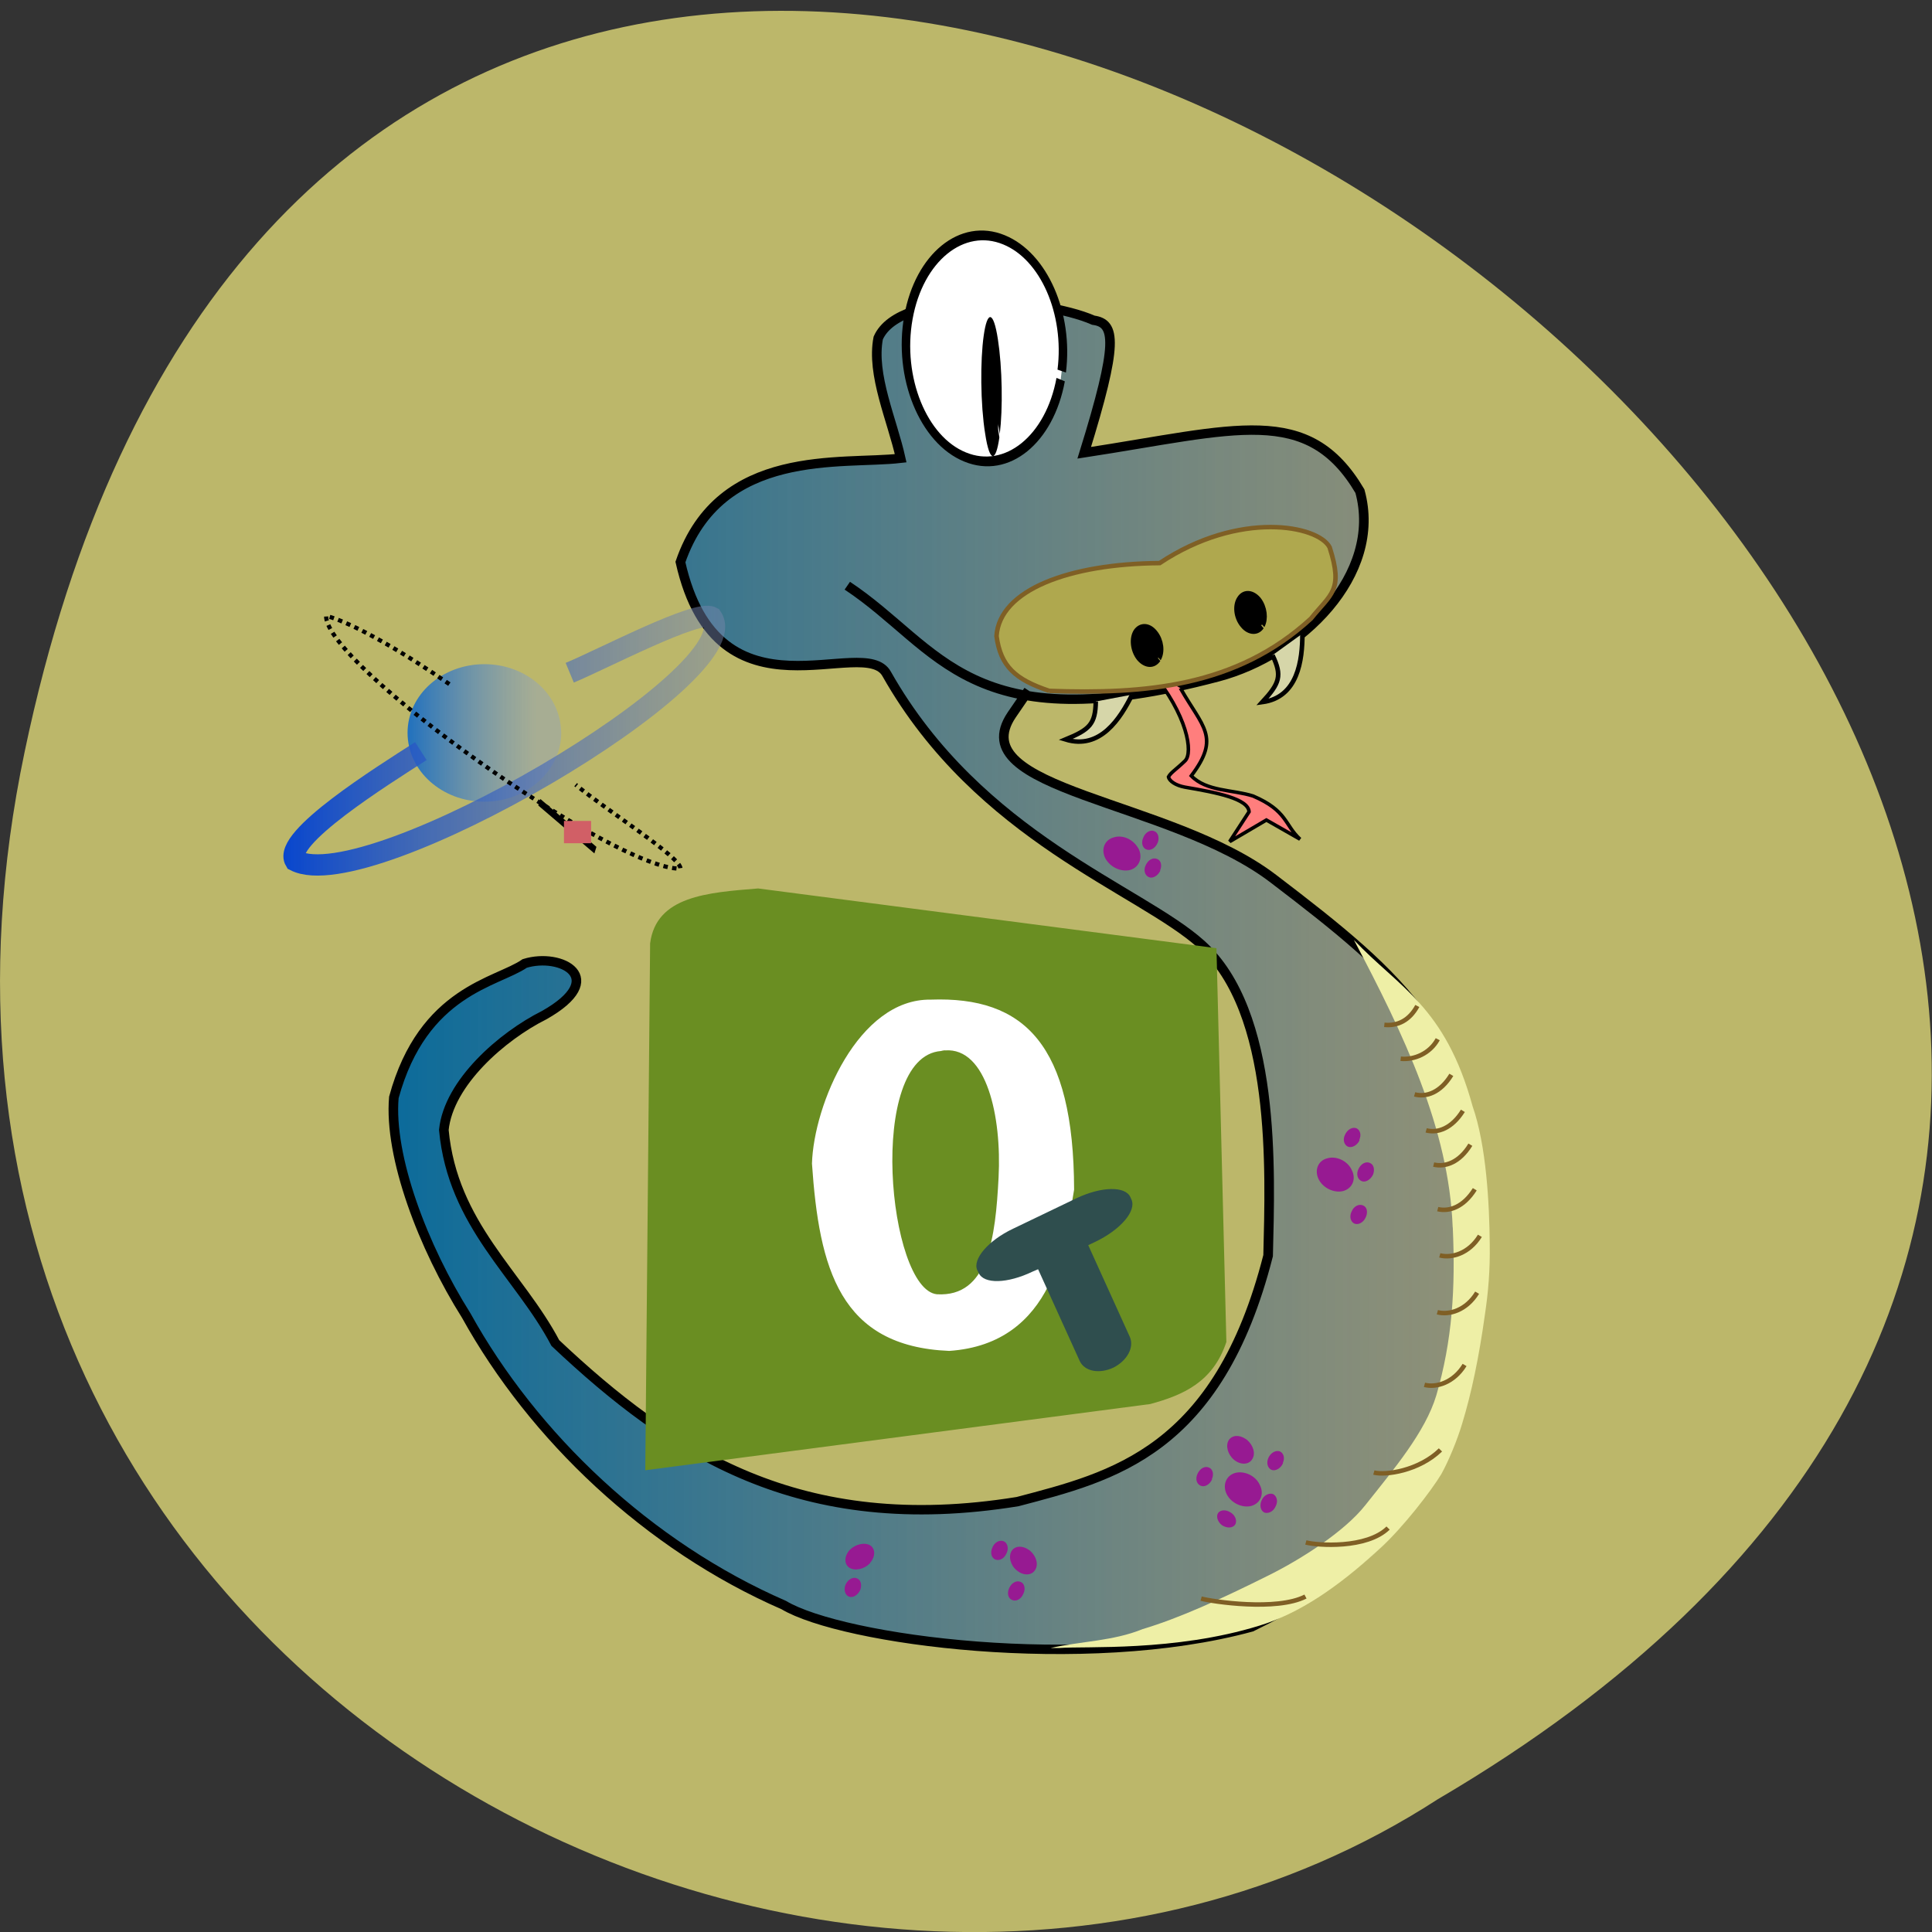 <svg xmlns="http://www.w3.org/2000/svg" viewBox="0 0 22 22"><rect x="0" y="0" width="22" height="22" fill="#333333" stroke="none"/><defs><linearGradient id="0" gradientUnits="userSpaceOnUse" x1="62.25" x2="302.27"><stop stop-color="#0b6b9b"/><stop offset="1" stop-color="#646c84" stop-opacity="0.498"/></linearGradient><linearGradient id="1" gradientUnits="userSpaceOnUse" x1="764.79" x2="836.62" gradientTransform="matrix(0.024 0 0 0.023 -13.961 3.02)"><stop stop-color="#0062c6"/><stop offset="1" stop-color="#95a5b7" stop-opacity="0.533"/></linearGradient><linearGradient id="2" gradientUnits="userSpaceOnUse" x1="695.28" x2="901.74" gradientTransform="matrix(0.6 0 0 0.56 103.09 32.05)"><stop stop-color="#0645cf"/><stop offset="1" stop-color="#7887ab" stop-opacity="0.463"/></linearGradient></defs><path d="m 0.281 8.559 c 4.293 -20.504 33.844 1.508 16.09 11.93 c -6.898 4.465 -18.305 -1.387 -16.09 -11.93" fill="#bcb76a"/><g stroke="#000"><path d="m 162.74 195.44 c 20.47 13.843 26.499 35.11 81.21 20.344 c 18.09 -4.895 36.1 -22.715 31.04 -41.454 c -11.389 -19.656 -27.09 -13.767 -60.37 -8.566 c 7.518 -24.704 6.848 -28.911 2.01 -29.599 c -11.314 -5.05 -42.35 -7.113 -47.12 3.977 c -1.563 8.184 3.052 18.279 4.913 26.845 c -12.877 1.53 -39.525 -2.6 -48.23 23.17 c 8.262 37.477 40.27 15.755 45.18 25.01 c 20.246 36.482 55.45 48.03 68.852 60.34 c 16.525 15.14 15.11 50.4 14.664 69.52 c -10.942 43.825 -34.09 49.33 -54.859 54.915 c -47.713 7.878 -75.849 -11.01 -101.23 -35.412 c -7.89 -15.297 -22.479 -26.31 -24.415 -47.572 c 1.042 -10.555 12.803 -20.956 21.958 -25.622 c 14.366 -8.26 3.722 -14.07 -4.243 -11.549 c -6.03 4.283 -22.256 5.966 -28.658 29.905 c -1.117 13.232 6.401 33.423 15.855 48.72 c 14.664 26.998 39.748 51.4 69.52 64.63 c 12.803 7.801 65.801 15.07 102.42 4.895 c 38.706 -19.2 50.02 -41.913 50.02 -91.47 c 0 -39.24 -16.971 -53.615 -45.18 -75.57 c -22.703 -17.744 -68.55 -19.733 -57.32 -36.635 l 3.647 -5.43" transform="matrix(0.052 0 0 0.051 1.186 -3.298)" fill="url(#0)" stroke-width="2.1"/><path d="m 207.35 179.2 c -0.045 8.74 -5.487 15.86 -12.212 15.835 c -6.716 0.021 -12.202 -7.097 -12.208 -15.818 c -0.015 -8.767 5.478 -15.907 12.203 -15.881 c 6.393 0 11.683 6.394 12.144 14.646" transform="matrix(0.071 0.029 -0.014 0.078 -0.135 -15.668)" fill="#fff" stroke-width="1.336"/><path d="m 207.28 179.18 c -0.076 8.852 -5.349 15.825 -12.04 15.68 c -6.988 0.396 -12.404 -6.795 -12.328 -15.647 c 0.076 -8.852 5.397 -15.753 12.04 -15.68 c 6.496 -0.144 11.925 6.072 12.246 14.527" transform="matrix(0.006 0.039 -0.004 0.029 10.837 -8.404)" stroke-width="5.352"/></g><path d="m 16.543 13.977 c 0.031 0.688 -0.004 1.285 -0.188 1.914 c -0.125 0.414 -0.477 0.832 -0.809 1.25 c -0.238 0.301 -0.73 0.613 -1.09 0.793 c -0.547 0.273 -1.027 0.492 -1.445 0.617 c -0.336 0.137 -0.699 0.137 -1.047 0.215 h 0.102 c 0.289 -0.023 1.313 0.043 2.273 -0.254 c 0.449 -0.137 0.887 -0.43 1.371 -0.875 c 0.266 -0.242 0.59 -0.664 0.703 -0.852 c 0.082 -0.148 0.18 -0.383 0.238 -0.578 c 0.105 -0.344 0.191 -0.754 0.258 -1.238 c 0.039 -0.262 0.059 -0.504 0.055 -0.797 c -0.004 -0.465 -0.039 -1.129 -0.195 -1.574 c -0.313 -1.141 -0.84 -1.352 -1.352 -1.895 c 0.566 1.07 1.082 2.148 1.125 3.273" fill="#eeefa6"/><g stroke="#000" transform="matrix(0.052 0 0 0.051 1.186 -3.298)"><path d="m 255.85 210.96 c 2.159 4.589 1.563 6.272 -2.233 10.478 c 7.816 -1.071 8.783 -9.407 8.783 -15.297" fill="#d6d6a9"/><path d="m 229.35 214.64 c 7.89 9.713 9.156 18.05 7.369 19.886 c -2.01 1.989 -3.126 2.6 -3.647 3.595 c 0.149 0.918 1.563 1.912 3.573 2.294 c 7.07 1.224 13.919 2.6 14.07 5.507 l -4.243 6.654 l 8.04 -4.818 l 7.369 4.283 c -3.424 -3.212 -2.754 -6.348 -10.272 -9.637 c -4.466 -1.453 -10.198 -0.994 -13.547 -4.512 c 6.476 -8.719 2.456 -10.861 -2.382 -19.58" fill="#ff7e7d" stroke-width="0.776"/></g><g fill="#971a92"><path d="m 15.391 13.32 c 0.055 0.102 0.012 0.211 -0.094 0.242 c -0.102 0.027 -0.23 -0.031 -0.281 -0.133 c -0.051 -0.102 -0.008 -0.211 0.094 -0.238 c 0.098 -0.031 0.219 0.02 0.273 0.113"/><path d="m 15.48 12.988 c -0.027 0.055 -0.086 0.086 -0.129 0.07 c -0.047 -0.02 -0.063 -0.082 -0.035 -0.137 c 0.027 -0.059 0.082 -0.09 0.129 -0.074 c 0.043 0.02 0.059 0.074 0.035 0.129"/><path d="m 15.633 13.379 c -0.027 0.055 -0.086 0.09 -0.129 0.07 c -0.047 -0.02 -0.063 -0.082 -0.035 -0.137 c 0.027 -0.059 0.082 -0.09 0.129 -0.07 c 0.043 0.016 0.059 0.07 0.039 0.129"/><path d="m 15.551 13.863 c -0.023 0.055 -0.082 0.09 -0.129 0.07 c -0.043 -0.02 -0.059 -0.082 -0.031 -0.137 c 0.023 -0.059 0.082 -0.09 0.129 -0.07 c 0.043 0.016 0.059 0.07 0.035 0.129"/><path d="m 14.344 16.906 c 0.055 0.102 0.012 0.211 -0.094 0.242 c -0.102 0.027 -0.23 -0.031 -0.281 -0.133 c -0.051 -0.102 -0.008 -0.211 0.094 -0.242 c 0.098 -0.027 0.219 0.023 0.273 0.117"/><path d="m 13.801 16.848 c -0.027 0.059 -0.086 0.09 -0.129 0.07 c -0.047 -0.02 -0.063 -0.078 -0.035 -0.137 c 0.027 -0.059 0.082 -0.09 0.129 -0.07 c 0.043 0.016 0.059 0.074 0.035 0.129"/><path d="m 14.609 16.664 c -0.027 0.059 -0.086 0.09 -0.129 0.074 c -0.047 -0.02 -0.063 -0.082 -0.035 -0.141 c 0.027 -0.055 0.082 -0.086 0.129 -0.07 c 0.043 0.02 0.059 0.074 0.035 0.129"/><path d="m 14.527 17.15 c -0.023 0.059 -0.082 0.09 -0.129 0.074 c -0.043 -0.02 -0.059 -0.082 -0.031 -0.141 c 0.023 -0.055 0.082 -0.086 0.129 -0.07 c 0.039 0.02 0.059 0.074 0.035 0.129"/><path d="m 14.02 17.227 c 0.051 0.035 0.07 0.098 0.043 0.137 c -0.031 0.039 -0.094 0.039 -0.148 0.004 c -0.051 -0.039 -0.07 -0.102 -0.043 -0.141 c 0.027 -0.035 0.09 -0.039 0.141 -0.004"/><path d="m 14.199 16.395 c 0.074 0.063 0.102 0.16 0.059 0.223 c -0.039 0.063 -0.133 0.066 -0.207 0.004 c -0.07 -0.059 -0.098 -0.16 -0.059 -0.223 c 0.039 -0.059 0.121 -0.063 0.195 -0.012"/><path d="m 11.727 17.656 c 0.074 0.063 0.102 0.16 0.059 0.223 c -0.039 0.063 -0.133 0.066 -0.207 0.004 c -0.074 -0.059 -0.098 -0.16 -0.059 -0.223 c 0.039 -0.059 0.121 -0.063 0.195 -0.012"/><path d="m 11.461 17.688 c -0.023 0.059 -0.082 0.09 -0.129 0.07 c -0.043 -0.02 -0.059 -0.078 -0.031 -0.137 c 0.023 -0.059 0.082 -0.09 0.129 -0.07 c 0.039 0.016 0.059 0.074 0.035 0.129"/><path d="m 11.652 18.15 c -0.023 0.059 -0.082 0.09 -0.125 0.07 c -0.047 -0.016 -0.063 -0.078 -0.035 -0.137 c 0.027 -0.059 0.082 -0.09 0.129 -0.07 c 0.043 0.016 0.059 0.074 0.035 0.129"/><path d="m 9.906 17.801 c -0.066 0.07 -0.172 0.09 -0.234 0.051 c -0.063 -0.043 -0.059 -0.133 0.004 -0.203 c 0.066 -0.066 0.172 -0.09 0.234 -0.051 c 0.059 0.039 0.059 0.125 0.004 0.191"/><path d="m 9.793 18.11 c -0.027 0.055 -0.082 0.09 -0.129 0.07 c -0.043 -0.02 -0.059 -0.082 -0.035 -0.137 c 0.027 -0.059 0.086 -0.09 0.129 -0.07 c 0.043 0.016 0.059 0.07 0.039 0.129"/><path d="m 12.965 9.664 c 0.051 0.102 0.008 0.211 -0.094 0.242 c -0.105 0.027 -0.23 -0.031 -0.285 -0.133 c -0.051 -0.102 -0.008 -0.211 0.098 -0.238 c 0.098 -0.031 0.215 0.02 0.273 0.117"/><path d="m 13.18 9.602 c -0.027 0.059 -0.082 0.09 -0.129 0.07 c -0.043 -0.02 -0.059 -0.078 -0.031 -0.137 c 0.023 -0.059 0.082 -0.09 0.125 -0.07 c 0.043 0.016 0.059 0.074 0.039 0.129"/><path d="m 13.211 9.918 c -0.027 0.055 -0.086 0.09 -0.129 0.07 c -0.047 -0.02 -0.063 -0.082 -0.035 -0.137 c 0.027 -0.059 0.082 -0.09 0.129 -0.07 c 0.043 0.016 0.059 0.07 0.035 0.129"/></g><g transform="matrix(0.052 0 0 0.051 1.186 -3.298)"><g fill="none" stroke="#7f5f25"><path d="m 280.34 293.49 c 2.903 0.306 5.508 -0.994 7.22 -4.207"/><path d="m 283.92 301.06 c 2.903 0.306 6.401 -1.147 8.113 -4.36"/><path d="m 286.97 309.02 c 2.531 0.688 5.657 -0.382 8.04 -4.36"/><path d="m 289.5 317.05 c 2.531 0.688 5.657 -0.459 8.04 -4.36"/><path d="m 291.14 324.69 c 2.531 0.612 5.657 -0.459 8.04 -4.436"/><path d="m 292.03 334.64 c 2.531 0.612 5.657 -0.459 8.113 -4.436"/><path d="m 292.48 344.96 c 2.531 0.688 6.401 -0.382 8.783 -4.36"/><path d="m 291.95 357.66 c 2.531 0.688 6.327 -0.382 8.709 -4.36"/><path d="m 289.13 373.87 c 2.531 0.688 6.401 -0.459 8.783 -4.436"/><path d="m 278.04 393.45 c 2.531 0.688 9.9 -0.382 14.589 -5.05"/><path d="m 263.15 409.06 c 2.531 0.688 13.324 1.453 18.01 -3.212"/><path d="m 240.22 421.6 c 2.531 0.688 16.525 2.83 22.852 -0.459"/></g><path d="m 217.15 221.29 c -0.074 5.05 -1.34 6.272 -6.625 8.49 c 7.592 2.371 11.984 -4.665 14.589 -10.02" fill="#d6d6a9" stroke="#000"/><path d="m 206.95 218.92 c -7.369 -2.524 -10.644 -5.43 -11.537 -12.237 c 0.67 -10.325 15.929 -16.14 35.729 -16.291 c 17.492 -11.855 34.761 -8.413 37.22 -3.518 c 3.052 9.713 0.298 10.325 -4.094 15.908 c -16.301 15.297 -36.473 16.903 -57.32 16.14" fill="#afa84e" stroke="#7f5f25"/></g><g stroke="#000" stroke-width="5.352"><path d="m 207.41 179.26 c 0.017 8.574 -5.684 15.831 -12.256 15.664 c -6.786 0.121 -12.324 -7.03 -12.13 -15.89 c -0.017 -8.574 5.32 -15.77 12.11 -15.891 c 6.209 0.227 11.659 6.635 12.254 14.86" transform="matrix(0.01 0.012 -0.006 0.009 13.364 3.02)"/><path d="m 207.35 178.96 c -0.046 9.09 -5.534 16.06 -12.32 16.179 c -6.572 -0.166 -12.11 -7.316 -12.13 -15.89 c 0.196 -8.862 5.534 -16.06 12.11 -15.891 c 6.422 -0.061 11.873 6.347 12.254 14.86" transform="matrix(0.01 0.012 -0.006 0.009 12.186 3.396)"/></g><path d="m 7.348 16.742 l 0.055 -6 c 0.07 -0.539 0.652 -0.578 1.23 -0.625 l 5.219 0.68 l 0.113 4.484 c -0.152 0.457 -0.492 0.605 -0.867 0.707" fill="#6a8e22"/><path d="m 9.246 13.25 c 0.082 1.195 0.316 2.082 1.563 2.133 c 1.207 -0.082 1.324 -1.27 1.422 -1.836 c -0.004 -1.652 -0.566 -2.203 -1.633 -2.164 c -0.824 -0.012 -1.332 1.195 -1.352 1.867 m 1.516 -1.289 c 0.473 -0.035 0.645 0.754 0.609 1.445 c -0.035 0.688 -0.117 1.367 -0.703 1.332 c -0.555 -0.059 -0.805 -2.703 0.047 -2.77 c 0.016 -0.004 0.031 -0.008 0.047 -0.008" fill="#fff"/><path d="m 11.535 13.992 c -0.281 0.133 -0.465 0.348 -0.406 0.473 l 0.016 0.031 c 0.059 0.129 0.328 0.121 0.613 -0.016 l 0.063 -0.027 l 0.473 1.043 c 0.055 0.121 0.223 0.152 0.383 0.078 c 0.156 -0.078 0.242 -0.23 0.188 -0.352 l -0.473 -1.043 l 0.09 -0.043 c 0.281 -0.137 0.461 -0.348 0.402 -0.477 l -0.012 -0.027 c -0.059 -0.129 -0.332 -0.121 -0.613 0.012" fill="#2f4e4e"/><path d="m 6.391 8.344 c 0 0.434 -0.395 0.785 -0.875 0.785 c -0.484 0 -0.875 -0.352 -0.875 -0.785 c 0 -0.43 0.391 -0.781 0.875 -0.781 c 0.457 0 0.836 0.313 0.871 0.723" fill="url(#1)"/><g fill="none"><path d="m 559.57 170.07 c -10.795 6.936 -38.554 24.275 -34.891 30.44 c 20.626 10.5 126.65 -51.922 115.66 -67.62 c -3.952 -2.216 -30.361 11.656 -39.42 15.413" transform="matrix(0.041 0 0 0.041 -18.15 1.58)" stroke="url(#2)" stroke-width="5.914"/><g stroke="#000"><path d="m 567.48 151.47 c -12.144 -8.477 -26.409 -16.858 -34.22 -18.977 c -0.482 13.486 80.29 70.71 98.41 70.22 c 0.193 -3.179 -20.723 -16.28 -29.11 -23.312" transform="matrix(0.041 0 0 0.041 -18.15 1.58)" stroke-dasharray="1.233 1.233" stroke-width="1.16"/><path d="m 773.57 296.08 l -12.522 -6.493" transform="matrix(0.051 0 0 0.084 -32.672 -15.19)"/></g></g><path d="m 6.422 9.348 h 0.309 v 0.254 h -0.309" fill="#d15f66"/></svg>